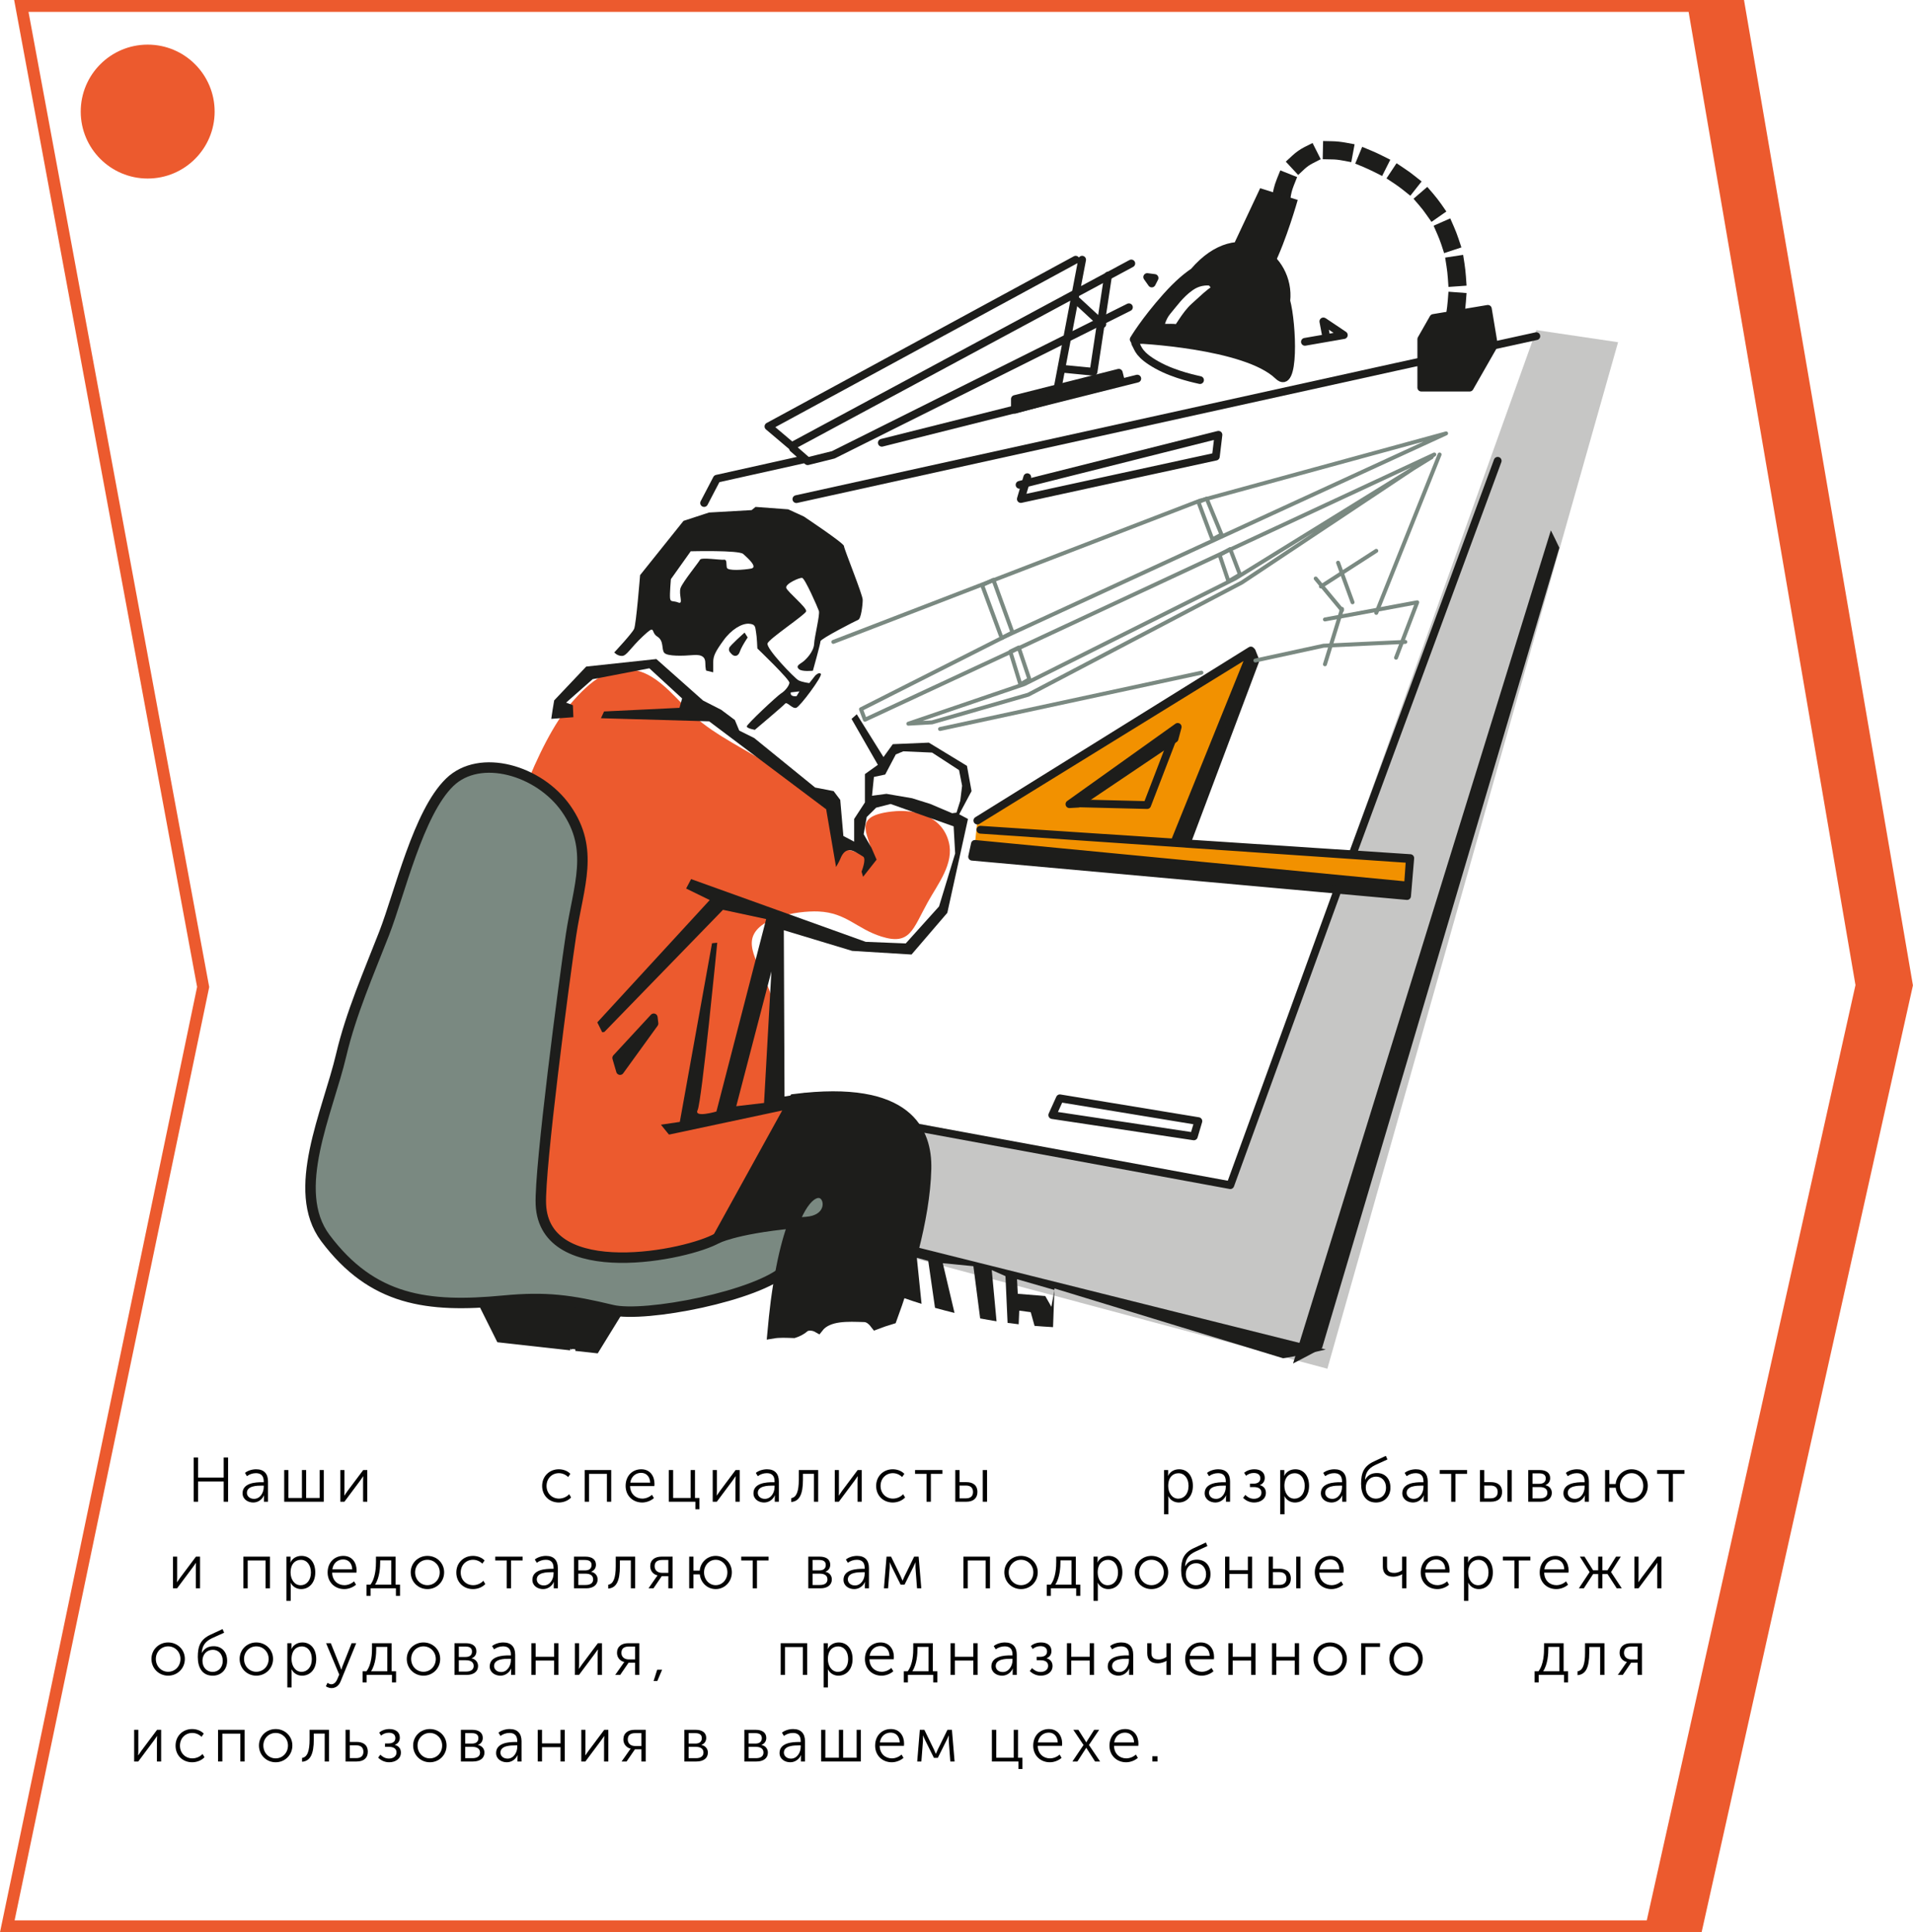 <svg xmlns="http://www.w3.org/2000/svg" width="300" height="303.04" viewBox="0 0 300 303.04">
	<style type="text/css">
		.st2{fill:#1d1d1b;fill-rule:evenodd;}
		.st1{fill:#ec5a2e;}
		.st4{fill:#ec5a2e;fill-rule:evenodd;}
		.st3{stroke:#1d1d1b;fill:none;stroke-width:1.64;}
		.st6{fill:#f29100;fill-rule:evenodd;}
		.st5{fill:#c6c6c5;fill-rule:evenodd;}
		.st8{stroke:#1d1d1b;fill:none;stroke-width:1.22;stroke-linecap:round;stroke-linejoin:round;}
		.st10{fill:#7a8981;fill-rule:evenodd;stroke-linecap:round;stroke-linejoin:round;}
		.st7{fill:#1d1d1b;}
		.st11{stroke:#7a8981;fill:none;stroke-width:0.62;stroke-linecap:round;stroke-linejoin:round;}
		.st9{fill:#1d1d1b;fill-rule:evenodd;stroke-linecap:round;stroke-linejoin:round;}
		.st0{fill:#000000;}
	</style>
	<path class="st0" d="M30.38,228.58L31.06,228.58L31.06,231.74L35.08,231.74L35.08,228.58L35.77,228.58L35.77,235.52L35.08,235.52L35.08,232.35L31.06,232.35L31.06,235.52L30.38,235.52Z"/>
	<path class="st0" d="M39.84,235.07C40.8,235.07 41.36,234.09 41.36,233.22L41.36,232.99L41.07,232.99C40.3,232.99 38.72,233.02 38.72,234.13C38.72,234.59 39.1,235.07 39.84,235.07M41.06,232.46L41.36,232.46L41.36,232.32C41.36,231.36 40.83,231.04 40.13,231.04C39.63,231.04 39.13,231.21 38.72,231.51L38.42,231C38.81,230.66 39.51,230.43 40.17,230.43C41.37,230.43 42.03,231.1 42.03,232.34L42.03,235.52L41.39,235.52L41.39,234.94C41.39,234.69 41.42,234.52 41.42,234.52L41.4,234.52C41.14,235.12 40.52,235.64 39.72,235.64C38.88,235.64 38.04,235.14 38.04,234.19C38.04,232.56 40.11,232.46 41.06,232.46"/>
	<path class="st0" d="M44.57,230.55L45.22,230.55L45.22,234.93L47.35,234.93L47.35,230.55L48.01,230.55L48.01,234.93L50.13,234.93L50.13,230.55L50.78,230.55L50.78,235.52L44.57,235.52Z"/>
	<path class="st0" d="M53.37,230.55L54.02,230.55L54.02,233.81C54.02,234.12 54,234.53 53.99,234.55L54.01,234.55C54.03,234.51 54.33,234.09 54.52,233.81L56.96,230.55L57.6,230.55L57.6,235.52L56.94,235.52L56.94,232.25C56.94,231.96 56.97,231.57 56.97,231.53L56.95,231.53C56.94,231.58 56.64,231.97 56.45,232.25L54.01,235.52L53.37,235.52Z"/>
	<path class="st0" d="M87.63,230.43C88.28,230.43 89,230.66 89.44,231.15L89.1,231.65C88.75,231.29 88.2,231.04 87.65,231.04C86.56,231.04 85.71,231.86 85.71,233.04C85.71,234.21 86.56,235.03 87.67,235.03C88.24,235.03 88.86,234.78 89.26,234.34L89.56,234.85C89.13,235.33 88.39,235.64 87.63,235.64C86.16,235.64 85.02,234.58 85.02,233.04C85.02,231.51 86.17,230.43 87.63,230.43"/>
	<path class="st0" d="M91.7,230.55L95.85,230.55L95.85,235.52L95.18,235.52L95.18,231.15L92.37,231.15L92.37,235.52L91.7,235.52Z"/>
	<path class="st0" d="M101.96,232.53C101.92,231.49 101.28,230.99 100.54,230.99C99.72,230.99 98.99,231.53 98.84,232.53ZM100.56,230.43C101.94,230.43 102.64,231.49 102.64,232.72C102.64,232.83 102.63,232.95 102.62,233.06L98.81,233.06C98.84,234.32 99.71,235.03 100.73,235.03C101.27,235.03 101.84,234.8 102.24,234.43L102.55,234.95C102.08,235.37 101.36,235.64 100.71,235.64C99.23,235.64 98.11,234.57 98.11,233.04C98.11,231.41 99.22,230.43 100.56,230.43"/>
	<path class="st0" d="M104.89,230.55L105.56,230.55L105.56,234.93L108.31,234.93L108.31,230.55L108.99,230.55L108.99,234.93L109.68,234.93L109.68,236.7L109.05,236.7L109.05,235.52L104.89,235.52Z"/>
	<path class="st0" d="M111.77,230.55L112.42,230.55L112.42,233.81C112.42,234.12 112.4,234.53 112.39,234.55L112.41,234.55C112.43,234.51 112.72,234.09 112.92,233.81L115.36,230.55L116,230.55L116,235.52L115.34,235.52L115.34,232.25C115.34,231.96 115.37,231.57 115.37,231.53L115.35,231.53C115.34,231.58 115.03,231.97 114.85,232.25L112.41,235.52L111.77,235.52Z"/>
	<path class="st0" d="M119.95,235.07C120.91,235.07 121.47,234.09 121.47,233.22L121.47,232.99L121.19,232.99C120.42,232.99 118.84,233.02 118.84,234.13C118.84,234.59 119.21,235.07 119.95,235.07M121.18,232.46L121.47,232.46L121.47,232.32C121.47,231.36 120.95,231.04 120.25,231.04C119.75,231.04 119.24,231.21 118.84,231.51L118.53,231C118.93,230.66 119.63,230.43 120.29,230.43C121.48,230.43 122.14,231.1 122.14,232.34L122.14,235.52L121.5,235.52L121.5,234.94C121.5,234.69 121.53,234.52 121.53,234.52L121.51,234.52C121.26,235.12 120.63,235.64 119.83,235.64C118.99,235.64 118.16,235.14 118.16,234.19C118.16,232.56 120.23,232.46 121.18,232.46"/>
	<path class="st0" d="M124.08,234.96C124.91,234.83 125.27,233.89 125.27,232.05L125.27,230.55L128.31,230.55L128.31,235.52L127.64,235.52L127.64,231.14L125.92,231.14L125.92,232.05C125.92,234.4 125.35,235.46 124.08,235.56Z"/>
	<path class="st0" d="M130.91,230.55L131.56,230.55L131.56,233.81C131.56,234.12 131.54,234.53 131.53,234.55L131.55,234.55C131.57,234.51 131.86,234.09 132.06,233.81L134.5,230.55L135.14,230.55L135.14,235.52L134.48,235.52L134.48,232.25C134.48,231.96 134.51,231.57 134.51,231.53L134.49,231.53C134.48,231.58 134.17,231.97 133.99,232.25L131.55,235.52L130.91,235.52Z"/>
	<path class="st0" d="M140,230.43C140.65,230.43 141.37,230.66 141.82,231.15L141.47,231.65C141.13,231.29 140.57,231.04 140.02,231.04C138.94,231.04 138.09,231.86 138.09,233.04C138.09,234.21 138.94,235.03 140.04,235.03C140.61,235.03 141.24,234.78 141.63,234.34L141.94,234.85C141.5,235.33 140.76,235.64 140,235.64C138.53,235.64 137.4,234.58 137.4,233.04C137.4,231.51 138.54,230.43 140,230.43"/>
	<path class="st0" d="M145.3,231.15L143.5,231.15L143.5,230.55L147.79,230.55L147.79,231.15L145.98,231.15L145.98,235.52L145.3,235.52Z"/>
	<path class="st0" d="M154.12 230.55L154.79 230.55L154.79 235.52L154.12 235.52ZM151.47,234.99C152.27,234.99 152.59,234.58 152.59,233.99C152.59,233.39 152.26,232.98 151.48,232.98L150.48,232.98L150.48,234.99ZM149.81,230.55L150.48,230.55L150.48,232.45L151.55,232.45C152.44,232.45 153.28,232.82 153.28,234C153.28,234.9 152.72,235.52 151.53,235.52L149.81,235.52Z"/>
	<path class="st0" d="M184.78,235.04C185.66,235.04 186.39,234.31 186.39,233.04C186.39,231.83 185.73,231.05 184.81,231.05C183.98,231.05 183.2,231.64 183.2,233.05C183.2,234.05 183.76,235.04 184.78,235.04M182.55,230.55L183.19,230.55L183.19,231.08C183.19,231.29 183.16,231.46 183.16,231.46L183.18,231.46C183.48,230.82 184.13,230.43 184.91,230.43C186.25,230.43 187.07,231.5 187.07,233.03C187.07,234.61 186.14,235.64 184.85,235.64C184.15,235.64 183.53,235.27 183.21,234.65L183.19,234.65C183.19,234.65 183.22,234.83 183.22,235.08L183.22,237.49L182.55,237.49Z"/>
	<path class="st0" d="M190.71,235.07C191.67,235.07 192.23,234.09 192.23,233.22L192.23,232.99L191.95,232.99C191.18,232.99 189.6,233.02 189.6,234.13C189.6,234.59 189.97,235.07 190.71,235.07M191.94,232.46L192.23,232.46L192.23,232.32C192.23,231.36 191.71,231.04 191.01,231.04C190.51,231.04 190,231.21 189.6,231.51L189.29,231C189.69,230.66 190.39,230.43 191.05,230.43C192.24,230.43 192.9,231.1 192.9,232.34L192.9,235.52L192.26,235.52L192.26,234.94C192.26,234.69 192.29,234.52 192.29,234.52L192.27,234.52C192.02,235.12 191.39,235.64 190.6,235.64C189.76,235.64 188.92,235.14 188.92,234.19C188.92,232.56 190.99,232.46 191.94,232.46"/>
	<path class="st0" d="M195.3,234.45C195.49,234.66 195.96,235.06 196.63,235.06C197.23,235.06 197.82,234.76 197.82,234.1C197.82,233.53 197.41,233.22 196.62,233.22L196.02,233.22L196.02,232.69L196.54,232.69C197.21,232.69 197.65,232.42 197.65,231.85C197.65,231.28 197.23,231.01 196.62,231.01C196.14,231.01 195.74,231.18 195.41,231.45L195.11,230.98C195.46,230.69 196,230.43 196.72,230.43C197.64,230.43 198.34,230.88 198.34,231.77C198.34,232.39 198,232.73 197.58,232.9L197.58,232.92C198.12,233.06 198.52,233.46 198.52,234.12C198.52,235.12 197.63,235.64 196.67,235.64C195.89,235.64 195.31,235.27 194.94,234.92Z"/>
	<path class="st0" d="M203,235.04C203.88,235.04 204.61,234.31 204.61,233.04C204.61,231.83 203.96,231.05 203.03,231.05C202.2,231.05 201.42,231.64 201.42,233.05C201.42,234.05 201.98,235.04 203,235.04M200.77,230.55L201.41,230.55L201.41,231.08C201.41,231.29 201.38,231.46 201.38,231.46L201.4,231.46C201.71,230.82 202.36,230.43 203.13,230.43C204.47,230.43 205.29,231.5 205.29,233.03C205.29,234.61 204.36,235.64 203.07,235.64C202.37,235.64 201.76,235.27 201.43,234.65L201.41,234.65C201.41,234.65 201.44,234.83 201.44,235.08L201.44,237.49L200.77,237.49Z"/>
	<path class="st0" d="M208.94,235.07C209.89,235.07 210.46,234.09 210.46,233.22L210.46,232.99L210.17,232.99C209.4,232.99 207.82,233.02 207.82,234.13C207.82,234.59 208.2,235.07 208.94,235.07M210.16,232.46L210.46,232.46L210.46,232.32C210.46,231.36 209.93,231.04 209.23,231.04C208.73,231.04 208.22,231.21 207.82,231.51L207.51,231C207.91,230.66 208.61,230.43 209.27,230.43C210.47,230.43 211.13,231.1 211.13,232.34L211.13,235.52L210.49,235.52L210.49,234.94C210.49,234.69 210.51,234.52 210.51,234.52L210.5,234.52C210.24,235.12 209.62,235.64 208.82,235.64C207.98,235.64 207.14,235.14 207.14,234.19C207.14,232.56 209.21,232.46 210.16,232.46"/>
	<path class="st0" d="M215.77,235.04C216.65,235.04 217.36,234.4 217.36,233.32C217.36,232.22 216.65,231.58 215.81,231.58C214.84,231.58 214.18,232.33 214.18,233.3C214.18,234.4 214.9,235.04 215.77,235.04M215.49,229.19L217.33,228.33L217.58,228.89L215.66,229.77C214.54,230.31 214.14,231.02 214.07,232.06L214.09,232.06C214.54,231.26 215.21,231.02 215.95,231.02C217.16,231.02 218.05,231.87 218.05,233.31C218.05,234.68 217.12,235.64 215.79,235.64C214.16,235.64 213.45,234.38 213.45,232.7C213.45,231.03 213.85,229.94 215.49,229.19"/>
	<path class="st0" d="M221.71,235.07C222.66,235.07 223.23,234.09 223.23,233.22L223.23,232.99L222.94,232.99C222.17,232.99 220.59,233.02 220.59,234.13C220.59,234.59 220.97,235.07 221.71,235.07M222.93,232.46L223.23,232.46L223.23,232.32C223.23,231.36 222.7,231.04 222,231.04C221.5,231.04 221,231.21 220.59,231.51L220.28,231C220.68,230.66 221.38,230.43 222.04,230.43C223.24,230.43 223.9,231.1 223.9,232.34L223.9,235.52L223.26,235.52L223.26,234.94C223.26,234.69 223.29,234.52 223.29,234.52L223.27,234.52C223.01,235.12 222.39,235.64 221.59,235.64C220.75,235.64 219.91,235.14 219.91,234.19C219.91,232.56 221.98,232.46 222.93,232.46"/>
	<path class="st0" d="M227.58,231.15L225.78,231.15L225.78,230.55L230.07,230.55L230.07,231.15L228.25,231.15L228.25,235.52L227.58,235.52Z"/>
	<path class="st0" d="M236.4 230.55L237.07 230.55L237.07 235.52L236.4 235.52ZM233.75,234.99C234.55,234.99 234.87,234.58 234.87,233.99C234.87,233.39 234.53,232.98 233.75,232.98L232.76,232.98L232.76,234.99ZM232.09,230.55L232.76,230.55L232.76,232.45L233.83,232.45C234.71,232.45 235.56,232.82 235.56,234C235.56,234.9 235,235.52 233.8,235.52L232.09,235.52Z"/>
	<path class="st0" d="M241.47,235C242.29,235 242.66,234.65 242.66,234.12C242.66,233.53 242.23,233.22 241.46,233.22L240.33,233.22L240.33,235ZM241.39,232.71C242.06,232.71 242.41,232.39 242.41,231.86C242.41,231.32 242.05,231.07 241.35,231.07L240.33,231.07L240.33,232.71ZM239.66,230.55L241.46,230.55C242.47,230.55 243.1,231 243.1,231.82C243.1,232.33 242.83,232.73 242.35,232.91L242.35,232.93C242.99,233.06 243.36,233.54 243.36,234.13C243.36,234.99 242.67,235.52 241.56,235.52L239.66,235.52Z"/>
	<path class="st0" d="M246.98,235.07C247.94,235.07 248.5,234.09 248.5,233.22L248.5,232.99L248.21,232.99C247.44,232.99 245.86,233.02 245.86,234.13C245.86,234.59 246.24,235.07 246.98,235.07M248.2,232.46L248.5,232.46L248.5,232.32C248.5,231.36 247.98,231.04 247.28,231.04C246.77,231.04 246.27,231.21 245.86,231.51L245.56,231C245.95,230.66 246.65,230.43 247.32,230.43C248.51,230.43 249.17,231.1 249.17,232.34L249.17,235.52L248.53,235.52L248.53,234.94C248.53,234.69 248.56,234.52 248.56,234.52L248.54,234.52C248.28,235.12 247.66,235.64 246.86,235.64C246.02,235.64 245.18,235.14 245.18,234.19C245.18,232.56 247.26,232.46 248.2,232.46"/>
	<path class="st0" d="M255.88,235.03C256.89,235.03 257.7,234.18 257.7,233.01C257.7,231.89 256.89,231.04 255.88,231.04C254.86,231.04 254.04,231.89 254.04,233.01C254.04,234.18 254.86,235.03 255.88,235.03M251.71,230.55L252.38,230.55L252.38,232.74L253.37,232.74C253.5,231.41 254.57,230.43 255.87,230.43C257.27,230.43 258.41,231.54 258.41,233.01C258.41,234.51 257.27,235.64 255.88,235.64C254.58,235.64 253.52,234.66 253.38,233.33L252.38,233.33L252.38,235.52L251.71,235.52Z"/>
	<path class="st0" d="M261.68,231.15L259.87,231.15L259.87,230.55L264.16,230.55L264.16,231.15L262.35,231.15L262.35,235.52L261.68,235.52Z"/>
	<path class="st0" d="M27.13,244.13L27.78,244.13L27.78,247.39C27.78,247.7 27.76,248.11 27.75,248.13L27.77,248.13C27.79,248.09 28.09,247.67 28.29,247.39L30.73,244.13L31.37,244.13L31.37,249.1L30.71,249.1L30.71,245.83C30.71,245.54 30.74,245.15 30.74,245.11L30.72,245.11C30.71,245.16 30.4,245.55 30.21,245.83L27.77,249.1L27.13,249.1Z"/>
	<path class="st0" d="M38.17,244.13L42.33,244.13L42.33,249.1L41.65,249.1L41.65,244.73L38.84,244.73L38.84,249.1L38.17,249.1Z"/>
	<path class="st0" d="M47.15,248.62C48.03,248.62 48.76,247.89 48.76,246.62C48.76,245.41 48.1,244.63 47.18,244.63C46.35,244.63 45.57,245.22 45.57,246.63C45.57,247.63 46.13,248.62 47.15,248.62M44.92,244.13L45.56,244.13L45.56,244.66C45.56,244.87 45.53,245.04 45.53,245.04L45.55,245.04C45.85,244.4 46.5,244.01 47.28,244.01C48.62,244.01 49.44,245.08 49.44,246.61C49.44,248.19 48.51,249.22 47.22,249.22C46.52,249.22 45.9,248.85 45.58,248.23L45.56,248.23C45.56,248.23 45.59,248.41 45.59,248.66L45.59,251.07L44.92,251.07Z"/>
	<path class="st0" d="M55.24,246.11C55.2,245.07 54.56,244.57 53.82,244.57C52.99,244.57 52.27,245.11 52.12,246.11ZM53.84,244.01C55.22,244.01 55.92,245.07 55.92,246.3C55.92,246.41 55.91,246.53 55.9,246.64L52.09,246.64C52.12,247.9 52.98,248.61 54.01,248.61C54.55,248.61 55.12,248.38 55.52,248.01L55.83,248.53C55.36,248.95 54.64,249.22 53.99,249.22C52.51,249.22 51.38,248.15 51.38,246.62C51.38,244.99 52.5,244.01 53.84,244.01"/>
	<path class="st0" d="M61.36,248.53L61.36,244.71L59.62,244.71L59.62,245C59.62,245.74 59.55,247.41 58.81,248.53ZM58.09,248.53C58.93,247.43 58.96,245.61 58.96,244.94L58.96,244.13L62.03,244.13L62.03,248.53L62.73,248.53L62.73,250.28L62.09,250.28L62.09,249.1L58.12,249.1L58.12,250.28L57.48,250.28L57.48,248.53Z"/>
	<path class="st0" d="M67.03,248.61C68.09,248.61 68.96,247.76 68.96,246.59C68.96,245.47 68.09,244.62 67.03,244.62C65.96,244.62 65.1,245.47 65.1,246.59C65.1,247.76 65.96,248.61 67.03,248.61M67.03,244.01C68.48,244.01 69.65,245.12 69.65,246.59C69.65,248.09 68.48,249.22 67.03,249.22C65.58,249.22 64.41,248.09 64.41,246.59C64.41,245.12 65.58,244.01 67.03,244.01"/>
	<path class="st0" d="M74.17,244.01C74.82,244.01 75.54,244.24 75.99,244.73L75.64,245.23C75.29,244.87 74.74,244.62 74.19,244.62C73.1,244.62 72.25,245.44 72.25,246.62C72.25,247.79 73.1,248.61 74.21,248.61C74.78,248.61 75.4,248.36 75.8,247.92L76.1,248.43C75.67,248.91 74.93,249.22 74.17,249.22C72.7,249.22 71.56,248.16 71.56,246.62C71.56,245.09 72.71,244.01 74.17,244.01"/>
	<path class="st0" d="M79.47,244.73L77.67,244.73L77.67,244.13L81.96,244.13L81.96,244.73L80.14,244.73L80.14,249.1L79.47,249.1Z"/>
	<path class="st0" d="M85.29,248.65C86.25,248.65 86.81,247.67 86.81,246.8L86.81,246.57L86.53,246.57C85.76,246.57 84.18,246.6 84.18,247.71C84.18,248.17 84.55,248.65 85.29,248.65M86.52,246.04L86.81,246.04L86.81,245.9C86.81,244.94 86.29,244.62 85.59,244.62C85.08,244.62 84.58,244.79 84.18,245.09L83.87,244.58C84.27,244.24 84.97,244.01 85.63,244.01C86.82,244.01 87.48,244.68 87.48,245.92L87.48,249.1L86.84,249.1L86.84,248.52C86.84,248.27 86.87,248.1 86.87,248.1L86.85,248.1C86.59,248.7 85.97,249.22 85.17,249.22C84.33,249.22 83.49,248.72 83.49,247.77C83.49,246.14 85.57,246.04 86.52,246.04"/>
	<path class="st0" d="M91.83,248.58C92.65,248.58 93.02,248.23 93.02,247.7C93.02,247.11 92.59,246.8 91.82,246.8L90.69,246.8L90.69,248.58ZM91.75,246.29C92.42,246.29 92.77,245.97 92.77,245.44C92.77,244.9 92.41,244.65 91.71,244.65L90.69,244.65L90.69,246.29ZM90.02,244.13L91.82,244.13C92.83,244.13 93.46,244.58 93.46,245.4C93.46,245.91 93.19,246.31 92.71,246.49L92.71,246.51C93.35,246.64 93.72,247.12 93.72,247.71C93.72,248.57 93.03,249.1 91.92,249.1L90.02,249.1Z"/>
	<path class="st0" d="M95.38,248.54C96.2,248.41 96.56,247.47 96.56,245.63L96.56,244.13L99.6,244.13L99.6,249.1L98.93,249.1L98.93,244.72L97.21,244.72L97.21,245.63C97.21,247.98 96.65,249.04 95.38,249.14Z"/>
	<path class="st0" d="M104.81,246.67L104.81,244.65L103.86,244.65C103.12,244.65 102.66,244.93 102.66,245.64C102.66,246.31 103.17,246.67 103.81,246.67ZM102.89,247.39C102.99,247.23 103.12,247.09 103.12,247.09L103.12,247.07C102.54,246.96 101.97,246.45 101.97,245.64C101.97,244.65 102.7,244.13 103.73,244.13L105.48,244.13L105.48,249.1L104.81,249.1L104.81,247.19L103.78,247.19L102.48,249.1L101.7,249.1Z"/>
	<path class="st0" d="M112.24,248.61C113.25,248.61 114.07,247.76 114.07,246.59C114.07,245.47 113.25,244.62 112.24,244.62C111.23,244.62 110.41,245.47 110.41,246.59C110.41,247.76 111.23,248.61 112.24,248.61M108.08,244.13L108.75,244.13L108.75,246.32L109.73,246.32C109.86,244.99 110.93,244.01 112.23,244.01C113.63,244.01 114.77,245.12 114.77,246.59C114.77,248.09 113.63,249.22 112.24,249.22C110.94,249.22 109.88,248.24 109.74,246.91L108.75,246.91L108.75,249.1L108.08,249.1Z"/>
	<path class="st0" d="M118.04,244.73L116.24,244.73L116.24,244.13L120.53,244.13L120.53,244.73L118.71,244.73L118.71,249.1L118.04,249.1Z"/>
	<path class="st0" d="M128.57,248.58C129.39,248.58 129.76,248.23 129.76,247.7C129.76,247.11 129.33,246.8 128.56,246.8L127.43,246.8L127.43,248.58ZM128.49,246.29C129.16,246.29 129.5,245.97 129.5,245.44C129.5,244.9 129.15,244.65 128.45,244.65L127.43,244.65L127.43,246.29ZM126.76,244.13L128.56,244.13C129.56,244.13 130.2,244.58 130.2,245.4C130.2,245.91 129.93,246.31 129.45,246.49L129.45,246.51C130.09,246.64 130.45,247.12 130.45,247.71C130.45,248.57 129.77,249.1 128.66,249.1L126.76,249.1Z"/>
	<path class="st0" d="M134.08,248.65C135.04,248.65 135.6,247.67 135.6,246.8L135.6,246.57L135.31,246.57C134.54,246.57 132.96,246.6 132.96,247.71C132.96,248.17 133.34,248.65 134.08,248.65M135.3,246.04L135.6,246.04L135.6,245.9C135.6,244.94 135.07,244.62 134.37,244.62C133.87,244.62 133.37,244.79 132.96,245.09L132.66,244.58C133.05,244.24 133.75,244.01 134.41,244.01C135.61,244.01 136.27,244.68 136.27,245.92L136.27,249.1L135.63,249.1L135.63,248.52C135.63,248.27 135.66,248.1 135.66,248.1L135.64,248.1C135.38,248.7 134.76,249.22 133.96,249.22C133.12,249.22 132.28,248.72 132.28,247.77C132.28,246.14 134.35,246.04 135.3,246.04"/>
	<path class="st0" d="M139.03,244.13L139.74,244.13L141.23,247.19C141.37,247.5 141.53,247.89 141.53,247.89L141.55,247.89C141.55,247.89 141.71,247.51 141.86,247.19L143.36,244.13L144.06,244.13L144.48,249.1L143.81,249.1L143.57,245.89C143.56,245.62 143.57,245.03 143.57,245.03L143.55,245.03C143.55,245.03 143.44,245.35 143.23,245.75L141.85,248.53L141.24,248.53L139.87,245.77C139.68,245.39 139.54,245.03 139.54,245.03L139.52,245.03C139.52,245.03 139.54,245.62 139.52,245.89L139.27,249.1L138.62,249.1Z"/>
	<path class="st0" d="M151.09,244.13L155.25,244.13L155.25,249.1L154.58,249.1L154.58,244.73L151.76,244.73L151.76,249.1L151.09,249.1Z"/>
	<path class="st0" d="M160.12,248.61C161.18,248.61 162.05,247.76 162.05,246.59C162.05,245.47 161.18,244.62 160.12,244.62C159.05,244.62 158.19,245.47 158.19,246.59C158.19,247.76 159.05,248.61 160.12,248.61M160.12,244.01C161.57,244.01 162.74,245.12 162.74,246.59C162.74,248.09 161.57,249.22 160.12,249.22C158.67,249.22 157.5,248.09 157.5,246.59C157.5,245.12 158.67,244.01 160.12,244.01"/>
	<path class="st0" d="M168.04,248.53L168.04,244.71L166.3,244.71L166.3,245C166.3,245.74 166.23,247.41 165.49,248.53ZM164.77,248.53C165.61,247.43 165.64,245.61 165.64,244.94L165.64,244.13L168.71,244.13L168.71,248.53L169.41,248.53L169.41,250.28L168.77,250.28L168.77,249.1L164.8,249.1L164.8,250.28L164.16,250.28L164.16,248.53Z"/>
	<path class="st0" d="M173.72,248.62C174.6,248.62 175.33,247.89 175.33,246.62C175.33,245.41 174.68,244.63 173.75,244.63C172.92,244.63 172.14,245.22 172.14,246.63C172.14,247.63 172.7,248.62 173.72,248.62M171.49,244.13L172.13,244.13L172.13,244.66C172.13,244.87 172.1,245.04 172.1,245.04L172.12,245.04C172.42,244.4 173.08,244.01 173.85,244.01C175.19,244.01 176.01,245.08 176.01,246.61C176.01,248.19 175.08,249.22 173.79,249.22C173.09,249.22 172.47,248.85 172.15,248.23L172.13,248.23C172.13,248.23 172.16,248.41 172.16,248.66L172.16,251.07L171.49,251.07Z"/>
	<path class="st0" d="M180.57,248.61C181.64,248.61 182.51,247.76 182.51,246.59C182.51,245.47 181.64,244.62 180.57,244.62C179.51,244.62 178.65,245.47 178.65,246.59C178.65,247.76 179.51,248.61 180.57,248.61M180.57,244.01C182.02,244.01 183.2,245.12 183.2,246.59C183.2,248.09 182.02,249.22 180.57,249.22C179.12,249.22 177.96,248.09 177.96,246.59C177.96,245.12 179.12,244.01 180.57,244.01"/>
	<path class="st0" d="M187.55,248.62C188.42,248.62 189.14,247.98 189.14,246.9C189.14,245.8 188.42,245.16 187.59,245.16C186.62,245.16 185.96,245.91 185.96,246.88C185.96,247.98 186.68,248.62 187.55,248.62M187.27,242.77L189.11,241.91L189.35,242.47L187.44,243.35C186.31,243.89 185.92,244.6 185.85,245.64L185.87,245.64C186.31,244.84 186.98,244.6 187.72,244.6C188.94,244.6 189.83,245.45 189.83,246.89C189.83,248.26 188.9,249.22 187.57,249.22C185.94,249.22 185.23,247.96 185.23,246.28C185.23,244.61 185.62,243.52 187.27,242.77"/>
	<path class="st0" d="M192.12,244.13L192.79,244.13L192.79,246.26L195.69,246.26L195.69,244.13L196.36,244.13L196.36,249.1L195.69,249.1L195.69,246.85L192.79,246.85L192.79,249.1L192.12,249.1Z"/>
	<path class="st0" d="M203.27 244.13L203.94 244.13L203.94 249.1L203.27 249.1ZM200.61,248.57C201.41,248.57 201.74,248.16 201.74,247.57C201.74,246.97 201.4,246.56 200.62,246.56L199.62,246.56L199.62,248.57ZM198.95,244.13L199.62,244.13L199.62,246.03L200.69,246.03C201.58,246.03 202.43,246.4 202.43,247.58C202.43,248.48 201.86,249.1 200.67,249.1L198.95,249.1Z"/>
	<path class="st0" d="M210.04,246.11C210,245.07 209.37,244.57 208.63,244.57C207.8,244.57 207.08,245.11 206.92,246.11ZM208.65,244.01C210.02,244.01 210.72,245.07 210.72,246.3C210.72,246.41 210.71,246.53 210.7,246.64L206.89,246.64C206.92,247.9 207.79,248.61 208.82,248.61C209.36,248.61 209.92,248.38 210.33,248.01L210.64,248.53C210.17,248.95 209.45,249.22 208.8,249.22C207.32,249.22 206.19,248.15 206.19,246.62C206.19,244.99 207.31,244.01 208.65,244.01"/>
	<path class="st0" d="M216.86,245.71L216.86,244.13L217.52,244.13L217.52,245.64C217.52,246.17 217.67,246.68 218.64,246.68C219.2,246.68 219.66,246.44 219.88,246.27L219.88,244.13L220.55,244.13L220.55,249.1L219.88,249.1L219.88,247.21C219.88,247.06 219.9,246.9 219.9,246.9L219.88,246.9C219.54,247.1 218.97,247.28 218.52,247.28C217.37,247.28 216.86,246.68 216.86,245.71"/>
	<path class="st0" d="M226.65,246.11C226.61,245.07 225.98,244.57 225.24,244.57C224.41,244.57 223.69,245.11 223.53,246.11ZM225.26,244.01C226.63,244.01 227.33,245.07 227.33,246.3C227.33,246.41 227.32,246.53 227.31,246.64L223.5,246.64C223.53,247.9 224.4,248.61 225.43,248.61C225.97,248.61 226.53,248.38 226.94,248.01L227.24,248.53C226.78,248.95 226.06,249.22 225.41,249.22C223.93,249.22 222.8,248.15 222.8,246.62C222.8,244.99 223.92,244.01 225.26,244.01"/>
	<path class="st0" d="M231.82,248.62C232.7,248.62 233.43,247.89 233.43,246.62C233.43,245.41 232.78,244.63 231.85,244.63C231.02,244.63 230.24,245.22 230.24,246.63C230.24,247.63 230.8,248.62 231.82,248.62M229.59,244.13L230.23,244.13L230.23,244.66C230.23,244.87 230.2,245.04 230.2,245.04L230.22,245.04C230.52,244.4 231.18,244.01 231.95,244.01C233.29,244.01 234.11,245.08 234.11,246.61C234.11,248.19 233.18,249.22 231.89,249.22C231.19,249.22 230.57,248.85 230.25,248.23L230.23,248.23C230.23,248.23 230.26,248.41 230.26,248.66L230.26,251.07L229.59,251.07Z"/>
	<path class="st0" d="M237.5,244.73L235.69,244.73L235.69,244.13L239.99,244.13L239.99,244.73L238.17,244.73L238.17,249.1L237.5,249.1Z"/>
	<path class="st0" d="M245.31,246.11C245.27,245.07 244.64,244.57 243.9,244.57C243.07,244.57 242.35,245.11 242.19,246.11ZM243.92,244.01C245.29,244.01 245.99,245.07 245.99,246.3C245.99,246.41 245.98,246.53 245.97,246.64L242.16,246.64C242.19,247.9 243.06,248.61 244.08,248.61C244.63,248.61 245.19,248.38 245.59,248.01L245.9,248.53C245.44,248.95 244.72,249.22 244.06,249.22C242.58,249.22 241.46,248.15 241.46,246.62C241.46,244.99 242.57,244.01 243.92,244.01"/>
	<path class="st0" d="M249.28,246.56L249.28,246.54L247.76,244.13L248.49,244.13L249.83,246.27L250.63,246.27L250.63,244.13L251.29,244.13L251.29,246.27L252.09,246.27L253.43,244.13L254.17,244.13L252.65,246.54L252.65,246.56L254.33,249.1L253.54,249.1L252.09,246.86L251.29,246.86L251.29,249.1L250.63,249.1L250.63,246.86L249.84,246.86L248.38,249.1L247.6,249.1Z"/>
	<path class="st0" d="M256.31,244.13L256.96,244.13L256.96,247.39C256.96,247.7 256.95,248.11 256.94,248.13L256.96,248.13C256.97,248.09 257.27,247.67 257.47,247.39L259.91,244.13L260.55,244.13L260.55,249.1L259.89,249.1L259.89,245.83C259.89,245.54 259.92,245.15 259.92,245.11L259.9,245.11C259.89,245.16 259.58,245.55 259.39,245.83L256.96,249.1L256.31,249.1Z"/>
	<path class="st0" d="M26.37,262.19C27.43,262.19 28.3,261.34 28.3,260.17C28.3,259.05 27.43,258.2 26.37,258.2C25.3,258.2 24.44,259.05 24.44,260.17C24.44,261.34 25.3,262.19 26.37,262.19M26.37,257.59C27.82,257.59 28.99,258.7 28.99,260.17C28.99,261.67 27.82,262.8 26.37,262.8C24.92,262.8 23.75,261.67 23.75,260.17C23.75,258.7 24.92,257.59 26.37,257.59"/>
	<path class="st0" d="M33.34,262.21C34.22,262.21 34.93,261.56 34.93,260.48C34.93,259.38 34.22,258.74 33.38,258.74C32.41,258.74 31.75,259.49 31.75,260.46C31.75,261.56 32.47,262.21 33.34,262.21M33.06,256.35L34.9,255.49L35.15,256.06L33.23,256.93C32.11,257.47 31.71,258.18 31.64,259.22L31.66,259.22C32.11,258.42 32.78,258.18 33.52,258.18C34.73,258.18 35.62,259.03 35.62,260.47C35.62,261.84 34.69,262.8 33.36,262.8C31.73,262.8 31.02,261.54 31.02,259.87C31.02,258.19 31.41,257.1 33.06,256.35"/>
	<path class="st0" d="M40.19,262.19C41.26,262.19 42.13,261.34 42.13,260.17C42.13,259.05 41.26,258.2 40.19,258.2C39.13,258.2 38.27,259.05 38.27,260.17C38.27,261.34 39.13,262.19 40.19,262.19M40.19,257.59C41.64,257.59 42.82,258.7 42.82,260.17C42.82,261.67 41.64,262.8 40.19,262.8C38.74,262.8 37.58,261.67 37.58,260.17C37.58,258.7 38.74,257.59 40.19,257.59"/>
	<path class="st0" d="M47.3,262.2C48.17,262.2 48.9,261.47 48.9,260.2C48.9,258.99 48.25,258.21 47.32,258.21C46.5,258.21 45.72,258.8 45.72,260.21C45.72,261.21 46.28,262.2 47.3,262.2M45.06,257.71L45.71,257.71L45.71,258.24C45.71,258.45 45.68,258.62 45.68,258.62L45.7,258.62C46,257.98 46.65,257.59 47.42,257.59C48.77,257.59 49.59,258.66 49.59,260.19C49.59,261.77 48.66,262.8 47.36,262.8C46.66,262.8 46.05,262.43 45.73,261.81L45.71,261.81C45.71,261.81 45.73,261.99 45.73,262.24L45.73,264.65L45.06,264.65Z"/>
	<path class="st0" d="M51.96,264.15C52.39,264.15 52.71,263.79 52.9,263.34L53.2,262.63L51.14,257.71L51.88,257.71L53.33,261.34C53.43,261.58 53.52,261.86 53.52,261.86L53.54,261.86C53.54,261.86 53.61,261.58 53.7,261.34L55.14,257.71L55.86,257.71L53.41,263.71C53.15,264.35 52.65,264.75 51.99,264.75C51.47,264.75 51.11,264.46 51.11,264.46L51.36,263.92C51.36,263.92 51.64,264.15 51.96,264.15"/>
	<path class="st0" d="M60.74,262.11L60.74,258.29L59,258.29L59,258.58C59,259.32 58.93,260.99 58.19,262.11ZM57.47,262.11C58.31,261.01 58.34,259.19 58.34,258.52L58.34,257.71L61.41,257.71L61.41,262.11L62.11,262.11L62.11,263.86L61.47,263.86L61.47,262.68L57.5,262.68L57.5,263.86L56.86,263.86L56.86,262.11Z"/>
	<path class="st0" d="M66.41,262.19C67.47,262.19 68.34,261.34 68.34,260.17C68.34,259.05 67.47,258.2 66.41,258.2C65.34,258.2 64.48,259.05 64.48,260.17C64.48,261.34 65.34,262.19 66.41,262.19M66.41,257.59C67.86,257.59 69.03,258.7 69.03,260.17C69.03,261.67 67.86,262.8 66.41,262.8C64.96,262.8 63.79,261.67 63.79,260.17C63.79,258.7 64.96,257.59 66.41,257.59"/>
	<path class="st0" d="M73.08,262.16C73.9,262.16 74.28,261.81 74.28,261.28C74.28,260.69 73.84,260.38 73.07,260.38L71.95,260.38L71.95,262.16ZM73.01,259.87C73.68,259.87 74.02,259.55 74.02,259.02C74.02,258.48 73.67,258.23 72.97,258.23L71.95,258.23L71.95,259.87ZM71.28,257.71L73.07,257.71C74.08,257.71 74.71,258.16 74.71,258.98C74.71,259.49 74.45,259.89 73.96,260.07L73.96,260.09C74.61,260.22 74.97,260.7 74.97,261.29C74.97,262.15 74.29,262.68 73.17,262.68L71.28,262.68Z"/>
	<path class="st0" d="M78.6,262.23C79.55,262.23 80.12,261.25 80.12,260.38L80.12,260.15L79.83,260.15C79.06,260.15 77.48,260.18 77.48,261.29C77.48,261.75 77.86,262.23 78.6,262.23M79.82,259.62L80.12,259.62L80.12,259.48C80.12,258.52 79.59,258.2 78.89,258.2C78.39,258.2 77.88,258.37 77.48,258.67L77.17,258.16C77.57,257.82 78.27,257.59 78.93,257.59C80.13,257.59 80.79,258.26 80.79,259.5L80.79,262.68L80.15,262.68L80.15,262.1C80.15,261.85 80.17,261.68 80.17,261.68L80.16,261.68C79.9,262.28 79.28,262.8 78.48,262.8C77.64,262.8 76.8,262.3 76.8,261.35C76.8,259.72 78.87,259.62 79.82,259.62"/>
	<path class="st0" d="M83.33,257.71L84,257.71L84,259.84L86.9,259.84L86.9,257.71L87.57,257.71L87.57,262.68L86.9,262.68L86.9,260.43L84,260.43L84,262.68L83.33,262.68Z"/>
	<path class="st0" d="M90.16,257.71L90.81,257.71L90.81,260.97C90.81,261.28 90.79,261.69 90.78,261.71L90.8,261.71C90.82,261.67 91.12,261.25 91.32,260.97L93.76,257.71L94.4,257.71L94.4,262.68L93.73,262.68L93.73,259.41C93.73,259.12 93.77,258.73 93.77,258.69L93.75,258.69C93.73,258.74 93.43,259.13 93.24,259.41L90.8,262.68L90.16,262.68Z"/>
	<path class="st0" d="M99.59,260.25L99.59,258.23L98.64,258.23C97.9,258.23 97.45,258.51 97.45,259.22C97.45,259.89 97.95,260.25 98.6,260.25ZM97.68,260.97C97.78,260.81 97.9,260.67 97.9,260.67L97.9,260.65C97.32,260.54 96.76,260.03 96.76,259.22C96.76,258.23 97.49,257.71 98.52,257.71L100.26,257.71L100.26,262.68L99.59,262.68L99.59,260.77L98.57,260.77L97.26,262.68L96.48,262.68Z"/>
	<path class="st0" d="M103.06,261.87L103.83,261.87L103.08,263.64L102.5,263.64Z"/>
	<path class="st0" d="M122.43,257.71L126.58,257.71L126.58,262.68L125.91,262.68L125.91,258.31L123.1,258.31L123.1,262.68L122.43,262.68Z"/>
	<path class="st0" d="M131.41,262.2C132.28,262.2 133.01,261.47 133.01,260.2C133.01,258.99 132.36,258.21 131.43,258.21C130.61,258.21 129.83,258.8 129.83,260.21C129.83,261.21 130.39,262.2 131.41,262.2M129.17,257.71L129.82,257.71L129.82,258.24C129.82,258.45 129.79,258.62 129.79,258.62L129.81,258.62C130.11,257.98 130.76,257.59 131.53,257.59C132.88,257.59 133.7,258.66 133.7,260.19C133.7,261.77 132.77,262.8 131.47,262.8C130.77,262.8 130.16,262.43 129.84,261.81L129.82,261.81C129.82,261.81 129.84,261.99 129.84,262.24L129.84,264.65L129.17,264.65Z"/>
	<path class="st0" d="M139.49,259.69C139.45,258.65 138.82,258.15 138.08,258.15C137.25,258.15 136.53,258.69 136.37,259.69ZM138.1,257.59C139.47,257.59 140.18,258.65 140.18,259.88C140.18,259.99 140.17,260.11 140.16,260.22L136.35,260.22C136.37,261.48 137.24,262.19 138.27,262.19C138.81,262.19 139.38,261.96 139.78,261.59L140.09,262.11C139.62,262.53 138.9,262.8 138.25,262.8C136.77,262.8 135.64,261.73 135.64,260.2C135.64,258.57 136.76,257.59 138.1,257.59"/>
	<path class="st0" d="M145.62,262.11L145.62,258.29L143.88,258.29L143.88,258.58C143.88,259.32 143.81,260.99 143.07,262.11ZM142.35,262.11C143.19,261.01 143.22,259.19 143.22,258.52L143.22,257.71L146.29,257.71L146.29,262.11L146.99,262.11L146.99,263.86L146.35,263.86L146.35,262.68L142.38,262.68L142.38,263.86L141.74,263.86L141.74,262.11Z"/>
	<path class="st0" d="M149.07,257.71L149.74,257.71L149.74,259.84L152.64,259.84L152.64,257.71L153.31,257.71L153.31,262.68L152.64,262.68L152.64,260.43L149.74,260.43L149.74,262.68L149.07,262.68Z"/>
	<path class="st0" d="M157.26,262.23C158.22,262.23 158.78,261.25 158.78,260.38L158.78,260.15L158.5,260.15C157.73,260.15 156.15,260.18 156.15,261.29C156.15,261.75 156.52,262.23 157.26,262.23M158.49,259.62L158.78,259.62L158.78,259.48C158.78,258.52 158.26,258.2 157.56,258.2C157.06,258.2 156.55,258.37 156.15,258.67L155.84,258.16C156.24,257.82 156.94,257.59 157.6,257.59C158.79,257.59 159.45,258.26 159.45,259.5L159.45,262.68L158.81,262.68L158.81,262.1C158.81,261.85 158.84,261.68 158.84,261.68L158.82,261.68C158.57,262.28 157.95,262.8 157.15,262.8C156.31,262.8 155.47,262.3 155.47,261.35C155.47,259.72 157.54,259.62 158.49,259.62"/>
	<path class="st0" d="M161.85,261.61C162.04,261.82 162.51,262.22 163.18,262.22C163.78,262.22 164.37,261.92 164.37,261.26C164.37,260.69 163.96,260.38 163.17,260.38L162.57,260.38L162.57,259.85L163.09,259.85C163.76,259.85 164.2,259.58 164.2,259.01C164.2,258.44 163.78,258.17 163.17,258.17C162.69,258.17 162.29,258.34 161.95,258.61L161.66,258.14C162,257.85 162.55,257.59 163.27,257.59C164.19,257.59 164.89,258.04 164.89,258.93C164.89,259.55 164.55,259.89 164.13,260.06L164.13,260.08C164.67,260.22 165.06,260.62 165.06,261.28C165.06,262.28 164.18,262.8 163.22,262.8C162.44,262.8 161.86,262.43 161.49,262.08Z"/>
	<path class="st0" d="M167.32,257.71L167.99,257.71L167.99,259.84L170.89,259.84L170.89,257.71L171.56,257.71L171.56,262.68L170.89,262.68L170.89,260.43L167.99,260.43L167.99,262.68L167.32,262.68Z"/>
	<path class="st0" d="M175.52,262.23C176.47,262.23 177.04,261.25 177.04,260.38L177.04,260.15L176.75,260.15C175.98,260.15 174.4,260.18 174.4,261.29C174.4,261.75 174.77,262.23 175.52,262.23M176.74,259.62L177.04,259.62L177.04,259.48C177.04,258.52 176.51,258.2 175.81,258.2C175.31,258.2 174.8,258.37 174.4,258.67L174.09,258.16C174.49,257.82 175.19,257.59 175.85,257.59C177.05,257.59 177.71,258.26 177.71,259.5L177.71,262.68L177.07,262.68L177.07,262.1C177.07,261.85 177.09,261.68 177.09,261.68L177.08,261.68C176.82,262.28 176.2,262.8 175.4,262.8C174.56,262.8 173.72,262.3 173.72,261.35C173.72,259.72 175.79,259.62 176.74,259.62"/>
	<path class="st0" d="M179.91,259.29L179.91,257.71L180.57,257.71L180.57,259.22C180.57,259.75 180.73,260.26 181.7,260.26C182.25,260.26 182.71,260.02 182.93,259.85L182.93,257.71L183.6,257.71L183.6,262.68L182.93,262.68L182.93,260.79C182.93,260.64 182.95,260.48 182.95,260.48L182.93,260.48C182.6,260.68 182.02,260.86 181.58,260.86C180.42,260.86 179.91,260.26 179.91,259.29"/>
	<path class="st0" d="M189.71,259.69C189.67,258.65 189.03,258.15 188.29,258.15C187.47,258.15 186.74,258.69 186.59,259.69ZM188.31,257.59C189.69,257.59 190.39,258.65 190.39,259.88C190.39,259.99 190.38,260.11 190.37,260.22L186.56,260.22C186.59,261.48 187.46,262.19 188.48,262.19C189.02,262.19 189.59,261.96 189.99,261.59L190.3,262.11C189.83,262.53 189.11,262.8 188.46,262.8C186.98,262.8 185.86,261.73 185.86,260.2C185.86,258.57 186.97,257.59 188.31,257.59"/>
	<path class="st0" d="M192.64,257.71L193.31,257.71L193.31,259.84L196.21,259.84L196.21,257.71L196.89,257.71L196.89,262.68L196.21,262.68L196.21,260.43L193.31,260.43L193.31,262.68L192.64,262.68Z"/>
	<path class="st0" d="M199.48,257.71L200.15,257.71L200.15,259.84L203.05,259.84L203.05,257.71L203.72,257.71L203.72,262.68L203.05,262.68L203.05,260.43L200.15,260.43L200.15,262.68L199.48,262.68Z"/>
	<path class="st0" d="M208.59,262.19C209.66,262.19 210.53,261.34 210.53,260.17C210.53,259.05 209.66,258.2 208.59,258.2C207.53,258.2 206.67,259.05 206.67,260.17C206.67,261.34 207.53,262.19 208.59,262.19M208.59,257.59C210.04,257.59 211.22,258.7 211.22,260.17C211.22,261.67 210.04,262.8 208.59,262.8C207.14,262.8 205.98,261.67 205.98,260.17C205.98,258.7 207.14,257.59 208.59,257.59"/>
	<path class="st0" d="M213.46,257.71L216.42,257.71L216.42,258.29L214.13,258.29L214.13,262.68L213.46,262.68Z"/>
	<path class="st0" d="M220.49,262.19C221.56,262.19 222.43,261.34 222.43,260.17C222.43,259.05 221.56,258.2 220.49,258.2C219.43,258.2 218.57,259.05 218.57,260.17C218.57,261.34 219.43,262.19 220.49,262.19M220.49,257.59C221.94,257.59 223.12,258.7 223.12,260.17C223.12,261.67 221.94,262.8 220.49,262.8C219.04,262.8 217.88,261.67 217.88,260.17C217.88,258.7 219.04,257.59 220.49,257.59"/>
	<path class="st0" d="M244.54,262.11L244.54,258.29L242.81,258.29L242.81,258.58C242.81,259.32 242.74,260.99 242,262.11ZM241.27,262.11C242.11,261.01 242.14,259.19 242.14,258.52L242.14,257.71L245.21,257.71L245.21,262.11L245.91,262.11L245.91,263.86L245.27,263.86L245.27,262.68L241.3,262.68L241.3,263.86L240.66,263.86L240.66,262.11Z"/>
	<path class="st0" d="M247.39,262.12C248.22,261.99 248.57,261.05 248.57,259.21L248.57,257.71L251.61,257.71L251.61,262.68L250.94,262.68L250.94,258.3L249.23,258.3L249.23,259.21C249.23,261.56 248.66,262.62 247.39,262.72Z"/>
	<path class="st0" d="M256.82,260.25L256.82,258.23L255.87,258.23C255.13,258.23 254.68,258.51 254.68,259.22C254.68,259.89 255.18,260.25 255.82,260.25ZM254.9,260.97C255,260.81 255.13,260.67 255.13,260.67L255.13,260.65C254.55,260.54 253.99,260.03 253.99,259.22C253.99,258.23 254.72,257.71 255.74,257.71L257.49,257.71L257.49,262.68L256.82,262.68L256.82,260.77L255.79,260.77L254.49,262.68L253.71,262.68Z"/>
	<path class="st0" d="M21.04,271.29L21.69,271.29L21.69,274.55C21.69,274.86 21.67,275.27 21.66,275.29L21.68,275.29C21.7,275.25 22,274.83 22.19,274.55L24.63,271.29L25.27,271.29L25.27,276.26L24.61,276.26L24.61,272.99C24.61,272.7 24.64,272.31 24.64,272.27L24.62,272.27C24.61,272.32 24.31,272.71 24.12,272.99L21.68,276.26L21.04,276.26Z"/>
	<path class="st0" d="M30.13,271.17C30.78,271.17 31.51,271.4 31.95,271.89L31.6,272.39C31.26,272.03 30.71,271.78 30.15,271.78C29.07,271.78 28.22,272.6 28.22,273.78C28.22,274.95 29.07,275.77 30.17,275.77C30.75,275.77 31.37,275.52 31.76,275.08L32.07,275.59C31.63,276.07 30.89,276.38 30.13,276.38C28.66,276.38 27.53,275.32 27.53,273.78C27.53,272.25 28.67,271.17 30.13,271.17"/>
	<path class="st0" d="M34.2,271.29L38.36,271.29L38.36,276.26L37.69,276.26L37.69,271.89L34.87,271.89L34.87,276.26L34.2,276.26Z"/>
	<path class="st0" d="M43.23,275.77C44.29,275.77 45.16,274.92 45.16,273.75C45.16,272.63 44.29,271.78 43.23,271.78C42.16,271.78 41.3,272.63 41.3,273.75C41.3,274.92 42.16,275.77 43.23,275.77M43.23,271.17C44.68,271.17 45.85,272.28 45.85,273.75C45.85,275.25 44.68,276.38 43.23,276.38C41.78,276.38 40.61,275.25 40.61,273.75C40.61,272.28 41.78,271.17 43.23,271.17"/>
	<path class="st0" d="M47.37,275.7C48.2,275.57 48.55,274.63 48.55,272.79L48.55,271.29L51.59,271.29L51.59,276.26L50.92,276.26L50.92,271.88L49.21,271.88L49.21,272.79C49.21,275.14 48.64,276.2 47.37,276.3Z"/>
	<path class="st0" d="M55.86,275.73C56.66,275.73 56.99,275.32 56.99,274.73C56.99,274.13 56.65,273.72 55.87,273.72L54.86,273.72L54.86,275.73ZM54.19,271.29L54.86,271.29L54.86,273.19L55.94,273.19C56.83,273.19 57.68,273.56 57.68,274.74C57.68,275.64 57.12,276.26 55.92,276.26L54.19,276.26Z"/>
	<path class="st0" d="M59.65,275.19C59.85,275.4 60.32,275.8 60.99,275.8C61.59,275.8 62.18,275.5 62.18,274.84C62.18,274.27 61.77,273.96 60.98,273.96L60.38,273.96L60.38,273.43L60.9,273.43C61.57,273.43 62,273.16 62,272.59C62,272.02 61.59,271.75 60.98,271.75C60.49,271.75 60.1,271.92 59.76,272.19L59.47,271.72C59.81,271.43 60.36,271.17 61.08,271.17C61.99,271.17 62.7,271.62 62.7,272.51C62.7,273.13 62.36,273.47 61.93,273.64L61.93,273.66C62.48,273.8 62.87,274.2 62.87,274.86C62.87,275.86 61.98,276.38 61.03,276.38C60.25,276.38 59.66,276.01 59.3,275.66Z"/>
	<path class="st0" d="M67.41,275.77C68.47,275.77 69.34,274.92 69.34,273.75C69.34,272.63 68.47,271.78 67.41,271.78C66.34,271.78 65.48,272.63 65.48,273.75C65.48,274.92 66.34,275.77 67.41,275.77M67.41,271.17C68.86,271.17 70.03,272.28 70.03,273.75C70.03,275.25 68.86,276.38 67.41,276.38C65.96,276.38 64.79,275.25 64.79,273.75C64.79,272.28 65.96,271.17 67.41,271.17"/>
	<path class="st0" d="M74.08,275.74C74.9,275.74 75.28,275.39 75.28,274.86C75.28,274.27 74.84,273.96 74.07,273.96L72.95,273.96L72.95,275.74ZM74.01,273.45C74.68,273.45 75.02,273.13 75.02,272.6C75.02,272.06 74.67,271.81 73.97,271.81L72.95,271.81L72.95,273.45ZM72.28,271.29L74.07,271.29C75.08,271.29 75.71,271.74 75.71,272.56C75.71,273.07 75.45,273.47 74.96,273.65L74.96,273.67C75.61,273.8 75.97,274.28 75.97,274.87C75.97,275.73 75.29,276.26 74.17,276.26L72.28,276.26Z"/>
	<path class="st0" d="M79.6,275.81C80.55,275.81 81.12,274.83 81.12,273.96L81.12,273.73L80.83,273.73C80.06,273.73 78.48,273.76 78.48,274.87C78.48,275.33 78.86,275.81 79.6,275.81M80.82,273.2L81.12,273.2L81.12,273.06C81.12,272.1 80.59,271.78 79.89,271.78C79.39,271.78 78.88,271.95 78.48,272.25L78.17,271.74C78.57,271.4 79.27,271.17 79.93,271.17C81.13,271.17 81.79,271.84 81.79,273.08L81.79,276.26L81.15,276.26L81.15,275.68C81.15,275.43 81.17,275.26 81.17,275.26L81.16,275.26C80.9,275.86 80.28,276.38 79.48,276.38C78.64,276.38 77.8,275.88 77.8,274.93C77.8,273.3 79.87,273.2 80.82,273.2"/>
	<path class="st0" d="M84.33,271.29L85,271.29L85,273.42L87.9,273.42L87.9,271.29L88.57,271.29L88.57,276.26L87.9,276.26L87.9,274.01L85,274.01L85,276.26L84.33,276.26Z"/>
	<path class="st0" d="M91.16,271.29L91.81,271.29L91.81,274.55C91.81,274.86 91.79,275.27 91.78,275.29L91.8,275.29C91.82,275.25 92.12,274.83 92.32,274.55L94.76,271.29L95.4,271.29L95.4,276.26L94.73,276.26L94.73,272.99C94.73,272.7 94.77,272.31 94.77,272.27L94.75,272.27C94.73,272.32 94.43,272.71 94.24,272.99L91.8,276.26L91.16,276.26Z"/>
	<path class="st0" d="M100.59,273.83L100.59,271.81L99.64,271.81C98.9,271.81 98.45,272.09 98.45,272.8C98.45,273.48 98.95,273.83 99.6,273.83ZM98.68,274.55C98.78,274.39 98.9,274.26 98.9,274.26L98.9,274.24C98.32,274.12 97.76,273.61 97.76,272.8C97.76,271.81 98.49,271.29 99.52,271.29L101.26,271.29L101.26,276.26L100.59,276.26L100.59,274.35L99.57,274.35L98.26,276.26L97.48,276.26Z"/>
	<path class="st0" d="M109.13,275.74C109.94,275.74 110.32,275.39 110.32,274.86C110.32,274.27 109.89,273.96 109.12,273.96L107.99,273.96L107.99,275.74ZM109.05,273.45C109.72,273.45 110.06,273.13 110.06,272.6C110.06,272.06 109.71,271.81 109.01,271.81L107.99,271.81L107.99,273.45ZM107.32,271.29L109.12,271.29C110.12,271.29 110.75,271.74 110.75,272.56C110.75,273.07 110.49,273.47 110,273.65L110,273.67C110.65,273.8 111.01,274.28 111.01,274.87C111.01,275.73 110.33,276.26 109.21,276.26L107.32,276.26Z"/>
	<path class="st0" d="M118.54,275.74C119.36,275.74 119.73,275.39 119.73,274.86C119.73,274.27 119.3,273.96 118.53,273.96L117.4,273.96L117.4,275.74ZM118.46,273.45C119.13,273.45 119.47,273.13 119.47,272.6C119.47,272.06 119.12,271.81 118.42,271.81L117.4,271.81L117.4,273.45ZM116.73,271.29L118.53,271.29C119.53,271.29 120.17,271.74 120.17,272.56C120.17,273.07 119.9,273.47 119.42,273.65L119.42,273.67C120.06,273.8 120.42,274.28 120.42,274.87C120.42,275.73 119.74,276.26 118.63,276.26L116.73,276.26Z"/>
	<path class="st0" d="M124.05,275.81C125.01,275.81 125.57,274.83 125.57,273.96L125.57,273.73L125.28,273.73C124.51,273.73 122.93,273.76 122.93,274.87C122.93,275.33 123.31,275.81 124.05,275.81M125.27,273.2L125.57,273.2L125.57,273.06C125.57,272.1 125.05,271.78 124.34,271.78C123.84,271.78 123.34,271.95 122.93,272.25L122.63,271.74C123.02,271.4 123.72,271.17 124.38,271.17C125.58,271.17 126.24,271.84 126.24,273.08L126.24,276.26L125.6,276.26L125.6,275.68C125.6,275.43 125.63,275.26 125.63,275.26L125.61,275.26C125.35,275.86 124.73,276.38 123.93,276.38C123.09,276.38 122.25,275.88 122.25,274.93C122.25,273.3 124.32,273.2 125.27,273.2"/>
	<path class="st0" d="M128.78,271.29L129.43,271.29L129.43,275.67L131.56,275.67L131.56,271.29L132.22,271.29L132.22,275.67L134.34,275.67L134.34,271.29L134.99,271.29L134.99,276.26L128.78,276.26Z"/>
	<path class="st0" d="M141.1,273.27C141.06,272.23 140.42,271.73 139.68,271.73C138.85,271.73 138.13,272.27 137.98,273.27ZM139.7,271.17C141.08,271.17 141.78,272.23 141.78,273.46C141.78,273.57 141.77,273.69 141.76,273.8L137.95,273.8C137.98,275.06 138.84,275.77 139.87,275.77C140.41,275.77 140.98,275.54 141.38,275.17L141.69,275.69C141.22,276.11 140.5,276.38 139.85,276.38C138.37,276.38 137.24,275.31 137.24,273.78C137.24,272.15 138.36,271.17 139.7,271.17"/>
	<path class="st0" d="M144.25,271.29L144.96,271.29L146.45,274.35C146.59,274.66 146.75,275.05 146.75,275.05L146.77,275.05C146.77,275.05 146.93,274.67 147.08,274.35L148.58,271.29L149.28,271.29L149.7,276.26L149.03,276.26L148.79,273.05C148.78,272.78 148.79,272.19 148.79,272.19L148.77,272.19C148.77,272.19 148.66,272.51 148.45,272.91L147.07,275.69L146.46,275.69L145.09,272.93C144.9,272.55 144.76,272.19 144.76,272.19L144.74,272.19C144.74,272.19 144.76,272.78 144.74,273.05L144.49,276.26L143.84,276.26Z"/>
	<path class="st0" d="M155.55,271.29L156.23,271.29L156.23,275.67L158.97,275.67L158.97,271.29L159.65,271.29L159.65,275.67L160.34,275.67L160.34,277.44L159.71,277.44L159.71,276.26L155.55,276.26Z"/>
	<path class="st0" d="M165.88,273.27C165.84,272.23 165.21,271.73 164.47,271.73C163.64,271.73 162.92,272.27 162.76,273.27ZM164.49,271.17C165.86,271.17 166.57,272.23 166.57,273.46C166.57,273.57 166.56,273.69 166.55,273.8L162.74,273.8C162.76,275.06 163.63,275.77 164.66,275.77C165.2,275.77 165.77,275.54 166.17,275.17L166.48,275.69C166.01,276.11 165.29,276.38 164.64,276.38C163.16,276.38 162.03,275.31 162.03,273.78C162.03,272.15 163.15,271.17 164.49,271.17"/>
	<path class="st0" d="M169.92,273.67L168.32,271.29L169.11,271.29L170.17,272.96C170.25,273.09 170.34,273.25 170.34,273.25L170.36,273.25C170.36,273.25 170.45,273.09 170.53,272.96L171.59,271.29L172.37,271.29L170.77,273.67L172.52,276.26L171.73,276.26L170.53,274.39C170.44,274.26 170.36,274.12 170.36,274.12L170.34,274.12C170.34,274.12 170.26,274.25 170.17,274.39L168.96,276.26L168.18,276.26Z"/>
	<path class="st0" d="M177.85,273.27C177.81,272.23 177.17,271.73 176.43,271.73C175.6,271.73 174.88,272.27 174.73,273.27ZM176.45,271.17C177.83,271.17 178.53,272.23 178.53,273.46C178.53,273.57 178.52,273.69 178.51,273.8L174.7,273.8C174.73,275.06 175.59,275.77 176.62,275.77C177.16,275.77 177.73,275.54 178.13,275.17L178.44,275.69C177.97,276.11 177.25,276.38 176.6,276.38C175.12,276.38 173.99,275.31 173.99,273.78C173.99,272.15 175.11,271.17 176.45,271.17"/>
	<path class="st0" d="M180.71 275.44L181.52 275.44L181.52 276.26L180.71 276.26Z"/>
	<path class="st1" d="M33.66,17.5C33.66,23.3 28.96,28 23.16,28C17.36,28 12.66,23.3 12.66,17.5C12.66,11.7 17.36,7 23.16,7C28.96,7 33.66,11.7 33.66,17.5"/>
	<path class="st2" d="M89.49,210.96C89.39,210.93 89.3,210.93 89.2,210.9C90.2,210.46 90.7,211.22 91.33,210.71L91.26,210.6L91.44,210.6L91.6,210.43L92.52,210.77C91.9,211.06 92.02,210.64 91.44,210.6L91.33,210.71L91.47,210.92C91.13,210.99 90.74,211.05 90.31,211.05L93.31,211.38L99.88,200.71L75.25,203.17L78.53,209.74Z"/>
	<path class="st3" d="M89.49,210.96C89.39,210.93 89.3,210.93 89.2,210.9C90.2,210.46 90.7,211.22 91.33,210.71L91.26,210.6L91.44,210.6L91.6,210.43L92.52,210.77C91.9,211.06 92.02,210.64 91.44,210.6L91.33,210.71L91.47,210.92C91.13,210.99 90.74,211.05 90.31,211.05L93.31,211.38L99.88,200.71L75.25,203.17L78.53,209.74L89.49,210.96Z"/>
	<path class="st4" d="M131.7,133.45C133.67,132.87 134.88,134.15 136.96,134.83C136.7,131.19 133.02,128.08 139.79,127.28C143.69,126.82 147.75,128.07 148.78,132.02C149.68,135.42 147.09,138.6 145.49,141.5C143.13,145.74 142.76,148.31 138.22,146.88C134.34,145.66 132.74,143.15 128.37,142.95C124.97,142.8 118.11,143.97 117.9,147.72C117.74,150.89 121.63,154.78 121.26,159.12C120.91,163.27 120.65,165.78 121.28,170.05C121.49,171.48 120.43,172.55 121.37,174.22C121.74,174.03 122.14,173.75 122.57,173.54C124.61,176.56 120.5,181.48 119.82,184.74C119.07,188.34 118.05,192.9 117.86,196.55C113.64,197.93 108.73,196.13 104.19,196.59C98.97,197.13 93.68,197.9 88.48,196.05C78.61,192.54 71.03,187.79 72.35,177.72C74.23,163.31 76.59,153.45 78.09,139.14C78.9,131.43 84.26,116.44 89.55,110.3C92.42,106.98 95.87,103.88 100.39,105.31C103.73,106.37 106.47,110.07 109.02,112.44C114.92,117.92 129.82,122.53 131.73,131.11C131.43,132.01 131.36,131.07 130.75,131.08"/>
	<path class="st5" d="M207.27,145.82L192.94,185.87L124.58,172.39L122.91,191.86L208.16,214.66L253.75,53.67L240.93,51.77L218.29,115.03"/>
	<path class="st6" d="M221.5,134.94L184.19,132.07L196.3,102.16L153.27,128.69L152.89,132.35L220.1,138.87"/>
	<path class="st7" d="M211.91,25.43L210.51,25.17C209.93,25.06 209.38,25 208.85,25L207.43,24.97L207.49,22.12L208.91,22.15C209.59,22.16 210.3,22.24 211.03,22.37L212.43,22.63ZM203.58,27.44L201.64,25.35L202.69,24.38C203.26,23.86 203.88,23.42 204.56,23.07L205.84,22.43L207.12,24.97L205.85,25.62C205.41,25.84 205,26.13 204.62,26.47ZM216.75,27.6L215.48,26.96C214.92,26.68 214.37,26.43 213.84,26.2L212.53,25.66L213.62,23.03L214.94,23.58C215.53,23.82 216.14,24.1 216.75,24.41L218.03,25.05ZM221.17,30.7L220.06,29.81C219.6,29.45 219.12,29.09 218.62,28.76L217.43,27.98L219.01,25.6L220.19,26.39C220.76,26.76 221.31,27.16 221.83,27.58L222.94,28.46ZM202.23,32.01L199.42,31.59L199.63,30.19C199.64,30.09 199.78,29.2 200.25,28.04L200.78,26.72L203.42,27.77L202.89,29.1C202.55,29.95 202.45,30.61 202.45,30.61ZM224.49,34.8L223.67,33.64C223.34,33.16 222.98,32.69 222.6,32.25L221.67,31.17L223.83,29.31L224.76,30.39C225.2,30.91 225.62,31.45 226.01,32L226.82,33.17ZM226.47,39.7L226.03,38.35C225.84,37.79 225.63,37.24 225.39,36.7L224.82,35.4L227.43,34.25L228,35.55C228.27,36.17 228.52,36.81 228.73,37.45L229.18,38.8ZM227.15,45L227.05,43.58C227.01,42.98 226.94,42.38 226.85,41.81L226.63,40.4L229.45,39.97L229.67,41.38C229.77,42.03 229.84,42.7 229.89,43.38L229.99,44.8ZM229.42,50.8L226.6,50.34L226.83,48.94C226.92,48.38 226.99,47.78 227.04,47.17L227.15,45.75L229.99,45.96L229.88,47.39C229.83,48.08 229.75,48.75 229.64,49.39Z"/>
	<path class="st8" d="M124.36,70.32L126.66,72.33L130.68,71.33L177.04,48.19M168.69,40.73L120.51,66.88L124.16,69.97L177.41,41.32M165.61,62.16L169.7,40.73"/>
	<path class="st8" d="M172.87,50.84L168.91,47.18M173.77,43.22L171.49,58.31L166.78,57.85M179.91,43.45L180.62,44.46L181.06,43.6L179.91,43.45Z"/>
	<path class="st9" d="M177.79,53.23C177.79,53.23 179.46,50.38 182.89,46.53C184.8,44.39 186.26,43.24 187.19,42.63C194.39,34.2 202.46,40.37 201.72,47.2C202.69,50.79 203.14,61.54 200.44,58.93C195.33,53.99 178.08,53.23 177.79,53.23M189.9,44.21C189.9,44.21 188.33,43.86 186.71,45C185.08,46.13 184.03,47.68 183.07,48.81C182.11,49.95 182.03,51.17 181.88,51.35C181.73,51.52 184.5,51.26 184.58,51.52C184.67,51.78 185.84,49.39 187.29,48.09C188.74,46.77 189.76,45.81 190.34,45.5C190.92,45.17 189.9,44.21 189.9,44.21"/>
	<path class="st8" d="M177.79,53.23C177.79,53.23 179.46,50.38 182.89,46.53C184.8,44.39 186.26,43.24 187.19,42.63C194.39,34.2 202.46,40.37 201.72,47.2C202.69,50.79 203.14,61.54 200.44,58.93C195.33,53.99 178.08,53.23 177.79,53.23ZM189.9,44.21C189.9,44.21 188.33,43.86 186.71,45C185.08,46.13 184.03,47.68 183.07,48.81C182.11,49.95 182.03,51.17 181.88,51.35C181.73,51.52 184.5,51.26 184.58,51.52C184.67,51.78 185.84,49.39 187.29,48.09C188.74,46.77 189.76,45.81 190.34,45.5C190.92,45.17 189.9,44.21 189.9,44.21Z"/>
	<path class="st8" d="M182.2,53.24C182.2,53.24 180.22,53.14 179.17,53.27C178.13,53.39 177.75,53.41 178.13,54.03C178.5,54.64 178.57,55.65 181.44,57.25C184.32,58.86 187.87,59.52 188.19,59.61"/>
	<path class="st8" d="M110.42,78.89L112.41,75.08L126.11,72.03"/>
	<path class="st9" d="M159.16,62.58L175.45,58.46L175.76,59.69L159.16,64.26Z"/>
	<path class="st8" d="M159.16,62.58L175.45,58.46L175.76,59.69L159.16,64.26L159.16,62.58Z"/>
	<path class="st8" d="M138.29,69.44L178.35,59.38"/>
	<path class="st8" d="M207.53,50.41L207.99,52.85M204.64,53.61L210.74,52.55L207.58,50.43"/>
	<path class="st8" d="M124.89,78.28L218.86,57.55L240.93,52.72"/>
	<path class="st8" d="M159.89,76.04L191.08,68.19L190.67,71.61L160.09,78.26L161.1,74.84"/>
	<path class="st9" d="M153.27,128.69L196.3,102.16L196.87,103.59L186.27,131.79L184.19,132.07L196.16,102.45L196.16,102.02Z"/>
	<path class="st8" d="M153.27,128.69L196.3,102.16L196.87,103.59L186.27,131.79L184.19,132.07L196.16,102.45L196.16,102.02L153.27,128.69Z"/>
	<path class="st8" d="M168.22,125.97L184.48,114.35L179.9,126.26L168.22,125.97Z"/>
	<path class="st8" d="M169.08,126.04L184.19,115.86L184.69,114L167.71,126.12L169.08,126.04Z"/>
	<path class="st9" d="M153.75,130.13L221.16,134.58L220.66,140.53L152.45,134.36L152.89,132.35L220.8,138.88L221.09,134.73Z"/>
	<path class="st8" d="M153.75,130.13L221.16,134.58L220.66,140.53L152.45,134.36L152.89,132.35L220.8,138.88L221.09,134.73L153.75,130.13Z"/>
	<path class="st8" d="M209.89,139.26L192.94,185.87L128.02,173.92M234.87,72.27L212.28,133.53"/>
	<path class="st8" d="M166.21,172.25L165.02,174.88L187.22,178.22L187.93,175.83L166.21,172.25Z"/>
	<path class="st9" d="M243.21,83.18L202.78,213.84C204.22,213.06 205.94,212.24 207.34,211.38L244.54,85.91C244.1,84.99 243.67,84.08 243.21,83.18"/>
	<path class="st9" d="M105.21,90.83C105.21,90.83 105.01,93.11 105.08,93.81C105.14,94.5 105.56,94.16 106.39,94.5C107.22,94.84 106.39,93.18 106.73,92.21C107.08,91.25 109.57,88.2 109.78,87.78C109.98,87.37 112.96,87.85 113.51,87.78C114.07,87.71 113.85,88.47 113.99,89.03C114.13,89.58 116.69,89.37 117.8,89.17C118.9,88.96 117.25,87.51 116.55,86.88C115.86,86.26 108.32,86.46 108.32,86.46ZM96.33,102.32C96.33,102.32 99.14,99.32 99.44,98.63C99.76,97.95 100.38,90.2 100.38,90.2L107.19,81.69L111.19,80.38L117.87,80L118.49,79.5L123.61,79.88L126.05,81C126.05,81 132.35,85.19 132.35,85.63C132.35,86.07 135.29,93.26 135.29,94.07C135.29,94.88 135.04,97.01 134.6,97.2C134.16,97.38 128.67,100.19 128.67,100.57C128.67,100.94 127.48,105.19 127.48,105.19C127.48,105.19 125.79,105.38 125.3,104.95C124.8,104.51 125.23,104.26 125.79,103.88C126.36,103.51 127.61,102.2 127.67,101.01C127.73,99.82 128.61,96.38 128.42,95.82C128.23,95.25 126.23,90.69 125.79,90.63C125.36,90.57 123.11,91.57 123.3,92.2C123.48,92.82 126.6,95.32 126.42,95.89C126.23,96.44 120.68,100.13 120.37,100.89C120.05,101.64 124.61,106.38 125.23,106.7C125.85,107.01 126.92,107.13 126.92,107.13L127.86,105.94C127.86,105.94 128.48,105.32 128.73,105.7C128.98,106.07 125.48,110.82 124.86,111.01C124.23,111.2 123.43,109.98 123.12,110.36C122.81,110.73 118.38,114.46 118.38,114.46C118.38,114.46 117.15,114.26 117.11,113.93C117.09,113.6 121.91,109.1 122.5,108.74C123.11,108.37 123.71,107.61 123.8,107.1C123.9,106.61 118.77,101.7 118.77,101.7C118.77,101.7 118.7,99.83 118.56,99.13C118.42,98.44 118.56,97.89 117.45,97.82C116.34,97.75 114.68,98.72 113.44,100.46C112.19,102.19 111.85,102.87 111.85,103.85L111.85,105.44L110.74,105.17C110.74,105.17 110.61,104.82 110.61,103.98C110.61,103.15 110.19,102.6 108.67,102.74C107.14,102.87 104.66,102.95 104.18,102.39C103.69,101.84 104.18,100.52 103.07,99.83C101.96,99.13 102.93,97.82 100.85,99.76C98.78,101.7 98.29,102.87 97.53,102.87C96.78,102.87 96.33,102.32 96.33,102.32M116.77,99.21C116.77,99.21 114.41,101.29 114.35,101.63C114.28,101.98 114.28,102.12 114.75,102.6C115.24,103.08 115.79,102.87 116,102.25C116.21,101.63 116.77,100.73 116.77,100.73L117.25,99.97ZM124.01,108.59C123.87,109.35 124.92,109.18 124.92,109.18L125.37,108.43Z"/>
	<path class="st9" d="M136.75,124.8L139.01,124.5L143.04,125.19L145.88,126.08L149.31,127.54L150,127.45L150.59,125.58L150.88,123.23L150.4,120.78L146.17,118.03L141.66,117.83L140.48,118.32L139.6,119.99L138.82,121.47L137.05,121.85ZM115.46,173.49L119.82,172.98L120.97,152.36ZM86.91,109.84L91.93,104.54L102.93,103.36L110.26,109.87L113.1,111.32L115.24,112.92L115.93,114.58L118.28,115.75L127.83,123.51L130.73,124.07L131.77,125.45L132.26,131.11L133.95,132L133.95,128.44L135.64,125.85L135.64,121.4L137.67,119.95L133.54,112.75L134.36,112.02L138.55,118.73L140.01,116.71L145.66,116.47L151.64,120.11L152.36,124.07L150.42,127.71L151.8,128.44L148.56,143.16L142.95,149.7L133.64,149.13L122.92,145.89L123.03,171.97L126.28,171.43L124.39,180.37L124.02,194.65L124.02,194.91C123.2,194.37 122.38,193.81 121.56,193.25L122.04,191.12L121.23,191.12L120.46,192.47C119.82,192 119.2,191.54 118.58,191.07L123.66,173.95L104.98,177.93L104.87,177.9C104.47,177.4 104.05,176.89 103.65,176.39L106.61,175.95L111.66,147.93L112.48,147.85C112.48,147.85 110.04,172.84 109.4,174.1C108.77,175.37 112.35,174.32 112.35,174.32L120.15,144.14L113.38,142.69L94.78,161.84L94.44,161.89C94.18,161.38 93.92,160.86 93.67,160.34L111.3,141.16L107.6,139.35L108.38,137.87L135.76,147.71L142.04,147.96L147.26,142.16L149.79,133.85L149.55,129.6L139.67,126.09L137.4,126.67L135.92,128.14L135.44,130.83L136.66,132.95L137.47,134.82L135.35,137.51L135.11,136.7C135.11,136.7 135.92,134.66 135.35,134.34C134.78,134.01 133.72,133.19 132.99,133.35C132.25,133.52 131.93,134.34 131.76,134.74C131.6,135.15 131.11,135.97 131.11,135.97L129.56,126.92L111.21,113.13L94.24,112.64L94.73,111.58L106.56,111.01L106.97,109.54L101.83,104.81L92.94,106.52L88.78,110.19L89.84,110.6L89.92,112.48L86.45,112.74C86.59,111.77 86.73,110.81 86.91,109.84"/>
	<path class="st9" d="M96.64,165.92L102.52,159.56L102.63,160.52L97.24,167.97Z"/>
	<path class="st8" d="M96.64,165.92L102.52,159.56L102.63,160.52L97.24,167.97L96.64,165.92Z"/>
	<path class="st9" d="M159.49,200.62L159.61,202.91L163.92,203.26L164.88,204.95L165.36,202.31ZM123.98,190.66L207.91,211.64C205.71,212.18 203.48,212.65 201.22,213.02L165.36,202.07L165.14,208.14C164.17,208.08 163.19,208.02 162.24,207.94L161.64,205.79L159.84,205.55L159.75,207.69C159.18,207.62 158.59,207.55 158.01,207.47L157.68,200.14L155.53,199.19L156.28,207.22C155.41,207.08 154.56,206.93 153.71,206.77L152.65,198.58L147.85,198.11L149.69,205.91C148.67,205.66 147.64,205.39 146.63,205.11L145.57,197.74L143.78,197.26L144.52,204.49C143.56,204.19 142.63,203.88 141.69,203.55L141.37,196.9L122.91,191.86Z"/>
	<path class="st9" d="M193.64,37.99L197.62,29.52L203.51,31.36C203.51,31.36 201.72,37.72 199.71,41.72M224.78,49.87L233.33,48.44L234.28,54.14L230.48,60.79L222.89,60.79L222.89,53.19Z"/>
	<path class="st8" d="M224.78,49.87L233.33,48.44L234.28,54.14L230.48,60.79L222.89,60.79L222.89,53.19L224.78,49.87Z"/>
	<path class="st10" d="M112.57,194.14C107.91,196.88 85.34,201.42 84.82,188.87C84.59,183.34 88.48,153.65 89.56,146.55C90.74,138.83 93.25,133.23 88.78,126.83C84.56,120.79 75.26,118.09 70.52,122.69C65.58,127.48 62.73,139.97 60.24,146.39C57.81,152.64 55.04,158.94 53.51,165.45C51.4,174.44 45.43,186.69 51.02,194.16C58.39,203.99 67.01,205.13 78.95,203.99C85.66,203.35 89.5,203.89 95.97,205.45C101.19,206.71 118.98,203.2 123.24,199.07C123.24,199.07 135.95,191.34 129.8,185.93C123.66,180.52 114.94,192.75 112.57,194.14"/>
	<path class="st3" d="M112.57,194.14C107.91,196.88 85.34,201.42 84.82,188.87C84.59,183.34 88.48,153.65 89.56,146.55C90.74,138.83 93.25,133.23 88.78,126.83C84.56,120.79 75.26,118.09 70.52,122.69C65.58,127.48 62.73,139.97 60.24,146.39C57.81,152.64 55.04,158.94 53.51,165.45C51.4,174.44 45.43,186.69 51.02,194.16C58.39,203.99 67.01,205.13 78.95,203.99C85.66,203.35 89.5,203.89 95.97,205.45C101.19,206.71 118.98,203.2 123.24,199.07C123.24,199.07 135.95,191.34 129.8,185.93C123.66,180.52 114.94,192.75 112.57,194.14Z"/>
	<path class="st2" d="M126.48,191.65C125.77,191.7 125.1,191.76 124.45,191.83C123.77,193.58 123.11,195.89 122.52,198.93C122.22,200.48 121.94,202.22 121.68,204.16C121.49,205.68 121.31,207.33 121.15,209.11C122.26,208.92 123.39,209 124.49,209.03C125.08,208.84 125.64,208.56 126.14,208.13C126.46,207.82 127.44,207.71 128.3,208.21C129.84,206.21 133.11,206.46 135.46,206.52C136.33,206.5 136.95,207.2 137.33,207.7C138.14,207.39 138.98,207.1 139.83,206.85C142.02,200.9 145.04,191.32 145.23,183.32C145.37,177.49 142.45,170.13 124.58,172.39L112.57,194.14C112.22,194.38 114.8,192.75 124.45,191.83C128.48,181.47 133.14,191.14 126.48,191.65"/>
	<path class="st3" d="M126.48,191.65C125.77,191.7 125.1,191.76 124.45,191.83C123.77,193.58 123.11,195.89 122.52,198.93C122.22,200.48 121.94,202.22 121.68,204.16C121.49,205.68 121.31,207.33 121.15,209.11C122.26,208.92 123.39,209 124.49,209.03C125.08,208.84 125.64,208.56 126.14,208.13C126.46,207.82 127.44,207.71 128.3,208.21C129.84,206.21 133.11,206.46 135.46,206.52C136.33,206.5 136.95,207.2 137.33,207.7C138.14,207.39 138.98,207.1 139.83,206.85C142.02,200.9 145.04,191.32 145.23,183.32C145.37,177.49 142.45,170.13 124.58,172.39L112.57,194.14C112.22,194.38 114.8,192.75 124.45,191.83C128.48,181.47 133.14,191.14 126.48,191.65Z"/>
	<path class="st1" d="M258.25,301.18L2.29,301.18L32.81,154.8L4.47,1.86L264.81,1.86L290.98,154.49ZM273.63,0.77L273.5,0L2.22,0L30.91,154.78L0,303.04L266.85,303.04L299.99,154.54Z"/>
	<path class="st11" d="M130.68,100.67L188.14,78.53L226.78,67.97L191.23,84.32L157.55,99.84L135.02,111.23L135.64,112.88L159.2,101.91L192.48,86.39L224.93,71.28L194.75,91.36L161.26,108.95L146.17,113.29L142.45,113.5L160.65,107.29L193.71,90.73L224.51,71.7"/>
	<path class="st11" d="M225.76,71.28L215.83,96.12"/>
	<path class="st11" d="M196.87,103.59L207.56,101.27L220.38,100.67M147.42,114.33L188.41,105.5"/>
	<path class="st11" d="M207.78,97.15L222.25,94.46L218.93,103.15"/>
	<path class="st11" d="M210.46,95.5L207.78,104.18"/>
	<path class="st11" d="M215.83,86.39L207.15,91.98"/>
	<path class="st11" d="M209.84,88.25L212.11,94.46"/>
	<path class="st11" d="M206.33,90.73L210.46,95.7"/>
	<path class="st11" d="M154.02,91.77L155.79,90.94L158.78,99.18L157.09,100.07L154.02,91.77Z"/>
	<path class="st11" d="M187.94,78.74L190.13,84.6L191.56,83.83L189.23,78.2L187.94,78.74Z"/>
	<path class="st11" d="M158.44,102.19L159.76,101.55L161.43,106.52L160.02,107.34L158.44,102.19Z"/>
	<path class="st11" d="M191.26,87.04L192.65,91.17L194.45,90.11L192.92,86.11L191.26,87.04Z"/>
</svg>